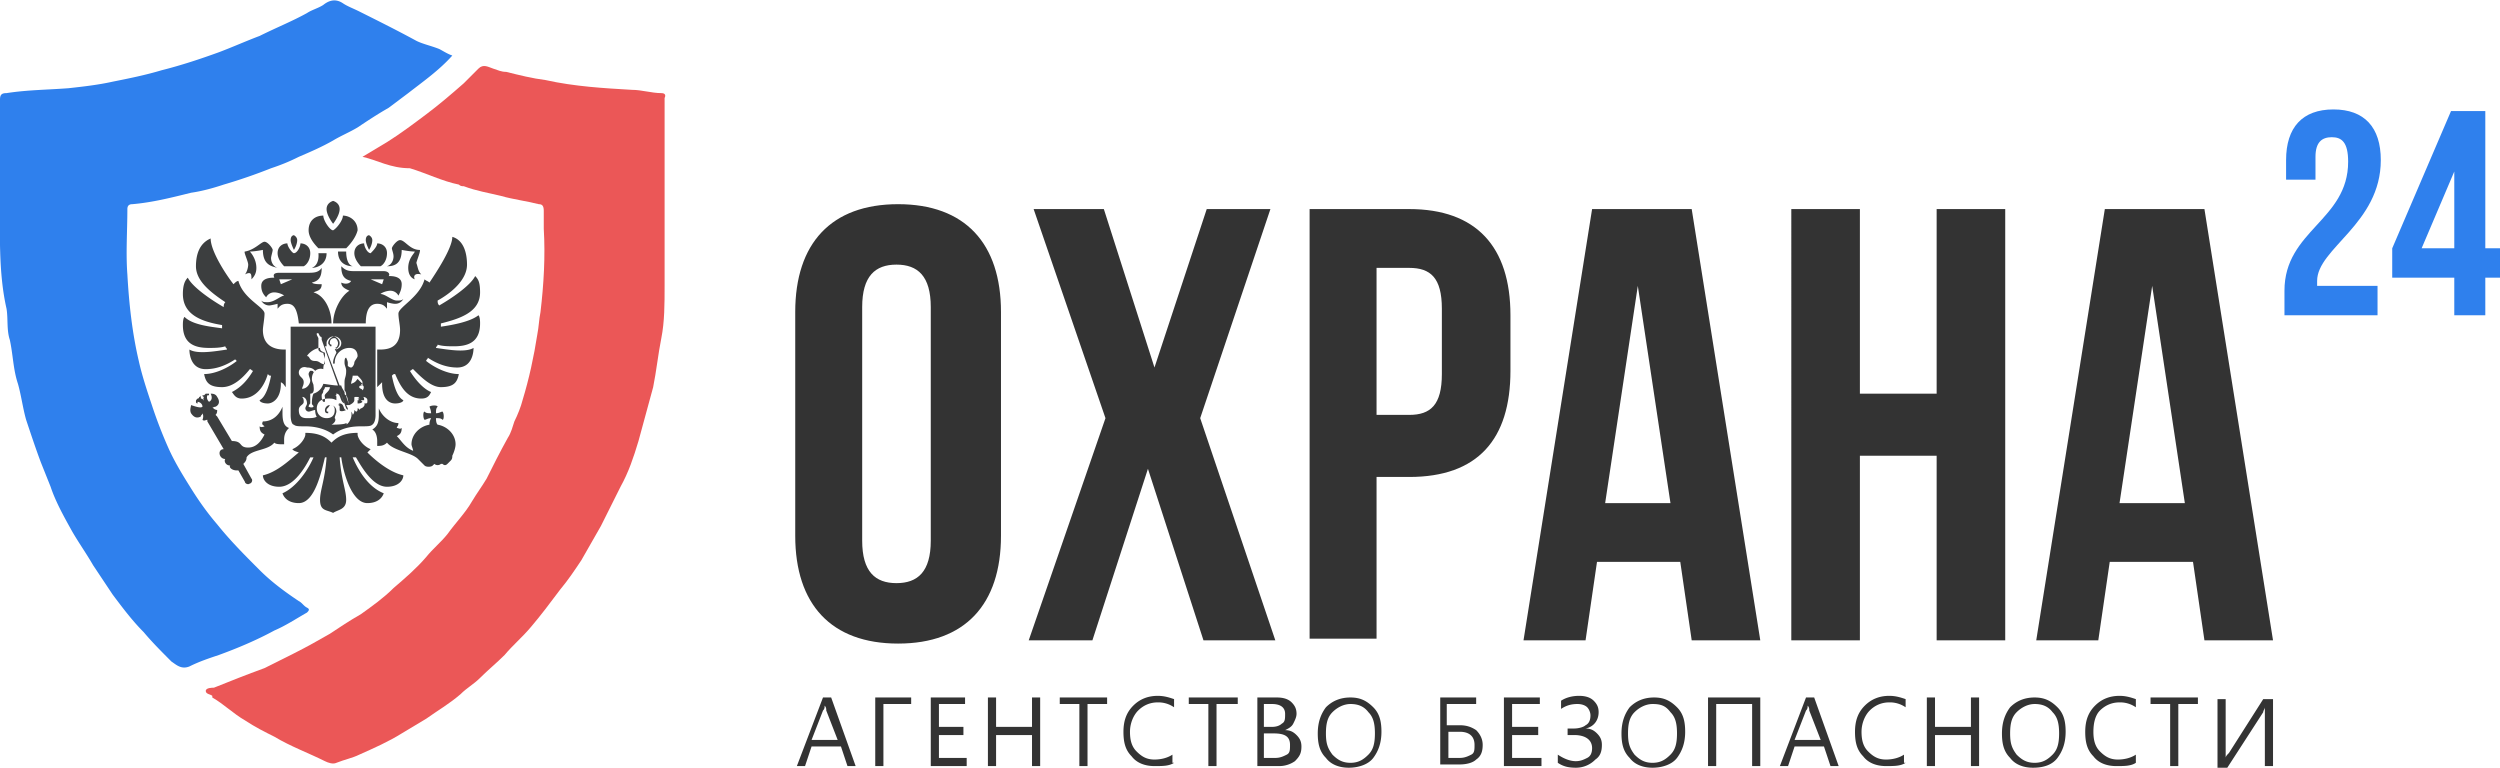 <svg width="254" height="78" fill="none" xmlns="http://www.w3.org/2000/svg"><g clip-path="url(#clip0)"><path d="M45.956 5.643c-1.328 1.493-2.987 2.655-4.48 3.817l-1.99 1.493c-1.162.664-2.157 1.328-3.153 1.992-.83.498-1.659.83-2.488 1.327-1.162.664-2.323 1.162-3.484 1.66-.996.498-1.825.83-2.82 1.162a55.057 55.057 0 01-4.812 1.66c-.995.331-2.157.663-3.318.829-1.991.498-3.982.996-5.973 1.162-.332 0-.497.166-.497.498 0 2.157-.166 4.48 0 6.638.165 2.987.497 5.974 1.16 8.796.333 1.493.83 2.987 1.328 4.48a46.039 46.039 0 001.66 4.315c.663 1.494 1.492 2.822 2.322 4.15.83 1.327 1.659 2.489 2.654 3.65 1.328 1.66 2.82 3.154 4.314 4.647 1.161 1.162 2.488 2.158 3.982 3.153.331.166.497.498.83.664.33.166.165.332 0 .498-1.162.664-2.158 1.328-3.319 1.826-1.825.995-3.816 1.825-5.64 2.489-.996.332-1.992.664-2.987 1.162-.83.332-1.327-.166-1.825-.498-.995-.996-1.99-1.992-2.82-2.987-1.162-1.162-2.157-2.49-3.153-3.818l-1.99-2.987c-.664-1.161-1.494-2.323-2.157-3.485-.83-1.493-1.66-2.987-2.157-4.48l-.995-2.49c-.498-1.328-.996-2.821-1.493-4.315-.332-1.162-.498-2.49-.83-3.651-.498-1.494-.498-2.987-.83-4.48-.331-.997-.165-2.158-.331-3.154C-.166 27.715 0 23.732 0 19.749v-9.626c0-.497.166-.663.664-.663 2.156-.332 4.147-.332 6.304-.498 1.493-.166 2.986-.332 4.48-.664 1.659-.332 3.317-.664 4.977-1.162 1.99-.498 3.981-1.162 5.806-1.825 1.327-.498 2.82-1.162 4.148-1.66 1.659-.83 3.318-1.494 4.811-2.323.498-.332 1.161-.498 1.66-.83.829-.664 1.492-.498 1.99-.166.498.332.995.498 1.659.83 1.99.995 3.982 1.991 5.807 2.987.663.332 1.493.498 2.322.83.332.166.83.498 1.328.664z" fill="#2F80ED"/><path d="M36.83 15.932l2.49-1.494c1.327-.83 2.654-1.825 3.981-2.821 1.327-.996 2.489-1.991 3.816-3.153L48.61 6.97c.498-.498.995-.166 1.493 0 .498.166.83.332 1.327.332 1.328.332 2.655.664 3.982.83 2.986.664 5.973.83 8.793.996.996 0 1.99.332 2.986.332.332 0 .498.166.332.497v19.086c0 1.825 0 3.65-.332 5.31-.331 1.66-.497 3.32-.83 4.979l-1.492 5.477c-.498 1.66-.996 3.153-1.825 4.646l-1.991 3.983-1.991 3.485c-.664.996-1.327 1.992-2.157 2.988-.995 1.327-1.99 2.655-2.986 3.817-.83.995-1.825 1.825-2.654 2.82-.83.83-1.66 1.495-2.489 2.324-.664.664-1.327.996-1.99 1.66-1.162.996-2.324 1.66-3.485 2.49l-2.489 1.493c-1.327.83-2.82 1.493-4.313 2.157-.664.332-1.493.498-2.323.83-.331.166-.83 0-1.161-.166-1.659-.83-3.484-1.493-5.143-2.49-.995-.497-1.99-.995-2.986-1.659-1.162-.664-2.157-1.66-3.318-2.323v-.166c-.166-.166-.664-.166-.664-.498 0-.332.664-.332.83-.332 1.659-.664 3.318-1.328 5.143-1.991l2.986-1.494c1.327-.664 2.488-1.328 3.65-1.992.995-.663 1.99-1.327 3.152-1.991 1.161-.83 2.323-1.66 3.318-2.655 1.161-.996 2.323-1.992 3.318-3.153.664-.83 1.493-1.494 2.157-2.324.83-1.162 1.825-2.157 2.488-3.32.498-.829.996-1.493 1.494-2.322.663-1.328 1.327-2.656 2.156-4.15.332-.497.498-1.161.664-1.659.332-.664.664-1.494.83-2.157.663-2.158 1.16-4.481 1.493-6.639.166-.83.166-1.493.331-2.323.332-2.821.498-5.643.332-8.464v-1.826c0-.497-.166-.663-.498-.663-1.327-.332-2.654-.498-3.815-.83-1.328-.332-2.489-.498-3.816-.996-.166 0-.332 0-.498-.166-1.659-.332-3.318-1.162-4.977-1.66-1.99 0-3.318-.83-4.811-1.161z" fill="#EB5757"/><path fill-rule="evenodd" clip-rule="evenodd" d="M44.794 32.86v.331c1.162-.166 2.987-.497 3.816-1.161.166.166.166.664.166.83 0 1.991-1.327 2.323-2.655 2.323-.497 0-1.16 0-1.659-.166 0 .166-.165.166-.165.332 1.16.166 2.986.498 3.815 0 0 .498-.166 1.991-1.659 1.991-.995 0-1.99-.332-2.986-.995 0 .166-.166.166-.166.332.83.663 2.157 1.327 3.318 1.327-.166.83-.498 1.328-1.825 1.328-.995 0-1.99-.996-2.82-1.826-.166 0-.166.166-.332.166.498.83 1.327 1.826 2.157 2.158-.166.332-.332.664-.996.664-1.493 0-2.156-1.328-2.654-2.49-.166 0-.166 0-.332.166.166.83.498 2.158 1.161 2.49 0 .166-.331.332-.83.332-.663 0-1.326-.498-1.326-1.992v-.166l-.498.498v-3.817h.166c.663 0 2.157 0 2.157-1.992 0-.498-.166-1.161-.166-1.66 0-.663 2.157-1.659 2.654-3.484.166.166.332.166.498.332.663-.996 2.323-3.485 2.323-4.647 1.16.332 1.493 1.66 1.493 2.821 0 1.494-1.493 2.821-2.986 3.651 0 .166 0 .332.165.498 1.162-.664 3.153-1.991 3.65-2.987.332.332.498.664.498 1.66 0 1.99-1.99 2.655-3.982 3.153zm-1.99-4.98c-.664-.165-.83.167-.664.499-.498-.166-.664-.664-.664-1.162 0-.996.664-1.494.664-1.66-.498 0-1.327-.165-1.327-.165 0 1.493-.83 1.66-1.494 1.66.498-.167.664-.665.664-.997 0-.332-.166-.663-.166-.83 0-.165.498-.83.83-.83.497 0 .995.997 1.99.997.166 0-.331 1.161-.331 1.327.166.498.166.83.497 1.162zm-4.148-.829h-1.991c-.332-.332-.664-.83-.664-1.328 0-.663.498-.995.996-.995 0 .332.332.995.663.995.166-.166.664-.663.664-.995.498 0 .995.332.995.995 0 .664-.331 1.162-.663 1.328zm-1.493-2.655c0-.498.332-.498.332-.498s.331.166.331.498c0 .498-.331.995-.331.995s-.332-.663-.332-.995zm-1.991.83h-2.82c-.498-.498-.996-1.162-.996-1.826 0-.996.664-1.494 1.493-1.494 0 .498.664 1.494.996 1.494.331-.166.995-.996.995-1.494.664 0 1.493.498 1.493 1.494-.166.664-.663 1.328-1.161 1.826zm-1.991-3.983c0-.664.664-.83.664-.83s.663.166.663.83c0 .663-.663 1.493-.663 1.493s-.664-.83-.664-1.493zm-2.323 5.808h-1.99c-.332-.332-.664-.83-.664-1.328 0-.663.497-.995.995-.995 0 .332.498.995.664.995.332 0 .663-.663.663-.995.498 0 .996.332.996.995 0 .664-.332 1.162-.664 1.328zm-1.327-2.655c0-.498.332-.498.332-.498s.332.166.332.498c0 .498-.332.995-.332.995s-.332-.663-.332-.995zm-2.82.995s-.83.166-1.328.166c0 0 .664.664.664 1.66 0 .498-.166.83-.498 1.162 0-.498 0-.83-.663-.498.166-.166.332-.664.332-.996 0-.332-.498-1.328-.332-1.328.995-.165 1.659-.995 1.99-.995.332 0 .83.663.83.83 0 .165-.166.663-.166.83 0 .331.166.83.664.995-.664-.166-1.493-.332-1.493-1.825zm.166 6.473c0 .498-.166 1.327-.166 1.66 0 1.825 1.493 1.99 2.156 1.99h.166v3.818c-.166-.166-.166-.332-.497-.498V39c0 1.494-.83 1.992-1.328 1.992-.497 0-.83-.166-.83-.332.665-.332.996-1.66 1.162-2.49-.166 0-.166 0-.332-.166-.331 1.162-1.161 2.49-2.654 2.49-.664 0-.83-.498-.995-.664.995-.498 1.659-1.328 2.156-2.158-.166 0-.166-.166-.332-.166-.663.83-1.659 1.826-2.82 1.826-1.327 0-1.659-.498-1.825-1.328 1.161 0 2.489-.664 3.318-1.327l-.166-.166c-.995.663-1.99.995-2.986.995-1.493 0-1.66-1.493-1.66-1.991.83.498 2.655.166 3.817 0 0-.166-.166-.166-.166-.332-.498.166-1.162.166-1.66.166-1.326 0-2.654-.332-2.654-2.323 0-.166 0-.664.166-.83.83.83 2.655.995 3.816 1.161v-.331c-1.99-.332-3.982-.996-3.982-3.154 0-.83.166-1.327.498-1.66.498.997 2.489 2.324 3.65 2.988 0-.166 0-.332.166-.498-1.493-.996-2.986-2.157-2.986-3.65 0-1.163.331-2.324 1.493-2.822 0 1.327 1.659 3.817 2.322 4.647.166-.166.332-.332.498-.332.498 1.825 2.655 2.655 2.655 3.319zm-6.305 9.46c0-.332-.332-.498-.497-.498v.166s-.166 0-.166-.166 0-.166.166-.332c.165 0 .165-.166.165-.166s.166 0 .166-.166v.332c.166 0 .332.166.332.331 0-.165-.166-.331 0-.497 0 0-.166 0-.166-.166h.166l.166-.166h.332v.166h-.166s-.166.332.166.663c.332-.165.332-.497.166-.83.166 0 .497 0 .663.333.332.497.166.83-.166.995-.166 0-.331.166-.331 0a.59.59 0 00.497.332c0 .166 0 .332-.166.498l.166.166 1.493 2.49c1.162 0 .664.663 1.66.663.829 0 1.327-.663 1.659-1.327-.332-.166-.498-.332-.498-.83.166.166.498 0 .498 0-.166-.166-.332-.166-.166-.498.995 0 1.659-.664 1.99-1.494v.664c0 .83.166 1.328.664 1.494-.166.166-.498.498-.498 1.161v.498c-.497 0-.83 0-.995-.166-.664.83-2.323.664-2.82 1.494 0 .332-.166.498-.332.664l.83 1.494c.165.166 0 .497-.167.497-.165.166-.497 0-.497-.166l-.664-1.161h-.166c-.498 0-.83-.332-.663-.498-.498 0-.664-.498-.498-.664-.664 0-.83-.996-.166-.996l-1.66-2.821v-.166c-.165 0-.33.166-.497 0 0 0 .166-.332 0-.664 0 .166-.166.166-.166.332-.331.166-.663.166-.995-.332-.166-.332 0-.664 0-.83.498.166.995.332 1.161.166zm9.125 4.314c.83-.332 1.327-1.161 1.327-1.493v-.166c1.493 0 2.157.498 2.655.995.497-.497 1.161-.995 2.654-.995v.166c0 .332.498 1.161 1.327 1.493l-.331.332c.663.664 2.156 1.992 3.65 2.324 0 .498-.498 1.161-1.66 1.161-1.493 0-2.654-2.157-3.152-2.987h-.332c.498 1.162 1.494 2.987 3.153 3.651-.166.498-.664.996-1.66.996-1.659 0-2.488-3.32-2.654-4.647h-.166c.166 2.323.664 3.32.664 4.315 0 .996-.83.996-1.327 1.328-.664-.332-1.328-.166-1.328-1.328 0-.996.498-1.992.664-4.315h-.166c-.332 1.328-.995 4.647-2.654 4.647-.996 0-1.494-.498-1.66-.996 1.494-.664 2.655-2.49 3.153-3.65h-.332c-.498.995-1.66 2.986-3.152 2.986-1.162 0-1.66-.663-1.66-1.161 1.494-.332 2.821-1.66 3.65-2.324-.497-.166-.497-.166-.663-.332zm8.461-3.485c0 .83-.332.996-.332.996-.166.166-.497.166-1.161.166-1.327 0-2.157.332-2.82.83-.664-.498-1.66-.83-2.82-.83-.664 0-.996 0-1.162-.166-.166 0-.332-.332-.332-.996v-8.962h8.627v8.962zm-6.968.332c.332 0 .83 0 .995-.166-.165-.166-.165-.664-.165-.664-.166 0-.498.166-.664.166a.357.357 0 01-.332-.332c0-.166.166-.332.166-.497 0-.332-.166-.664-.498-.664.166.166.166.332.166.497 0 .332-.497.332-.497.83 0 .664.331.83.83.83zm-.83-4.647c0 .498.498.498.498.996 0 .332-.166.498-.166.664.498 0 .83-.498.83-.83 0-.166-.166-.498-.166-.664 0-.166.166-.332.166-.332.166 0 .332 0 .332.166l.166-.166c-.166-.166-.332-.332-.83-.332-.498-.166-.83.166-.83.498zm.83-1.66c.332 0 .166.499.83.499.497 0 .497.331.995.331v-1.161c-.332-.166-.498-.166-.498-.498-.497 0-1.161.498-1.327.83zm5.64 2.988v-.332c0-.166-.331-.498-.497-.664h-.498c0 .166-.166.664-.166.83.498-.166.498-.332.664-.498l.498.498c-.166 0-.166.166 0 .166-.166 0-.332 0-.332.166s.332.166.332.332c.166-.166.166-.498 0-.498zm.499 1.494c0-.166-.166-.332-.498-.332.166 0 .166.166.166.332h-.332l.166.166c-.166.166-.332.166-.498.166v-.332h.166l-.166-.166h.166c0-.166-.166-.166-.332-.166s-.166 0-.166.166v.166c0 .166-.166.332-.497.497-.166-.331-.166-.83-.332-.995 0-.166 0-.332-.166-.498v-.83c0-.498.166-.498.166-1.162 0-.332-.166-.497-.166-.83 0-.165 0-.497.166-.497 0 0 .166.332.166.498v.331s.166.166.331.166c.166 0 .332-.332.332-.498 0-.165.332-.497.332-.663 0-.332-.166-.83-.83-.83-.829 0-1.492.664-1.492 1.494 0 .165-.166.165-.166 0 0-.332.166-.664.331-.996 0-.166-.166-.332-.166-.332.332-.166.498-.332.498-.664s-.332-.664-.663-.664c-.332 0-.664.332-.664.664v.332h-.166l1.493 3.983h.166c0 .166.332.664.332.664 0 .166 0 .332.166.332 0 .166.166.663.332.995h-.332l.166.332v.166l-.166-.166-2.489-6.97v-.166c0-.166-.166-.166-.166-.166l-.166-.332h-.166v.166l.166.332v1.162c0 .166.332.332.498.332 0 .166.166.498.166.664 0 .331-.166.497-.166.995-.498-.166-1.161.166-1.161.996 0 .332.166.498.166.664 0 .166.166.83-.332.83v.995s-.166.166-.166.332c0 0 .332.166.498 0 0-.166-.166-.166-.166-.331 0-.166 0-.664.166-.996.497-.166.83-.498.995-.996.166 0 .996.166 1.493.166l.664 1.826c-.498-.166-.332-.996-.83-.996h-.166c.166 0 .166 0 .166.166h-.166s.166 0 .166.166v.332c-.331-.166-.497-.166-.83-.166-.995 0-1.16.663-1.16.995 0 .664.497.996.995.996.83 0 .83-.664.83-.83 0-.498-.332-.498-.498-.498-.166.332-.332.332-.332.498 0 .166 0 .166.166.166v.166c-.166 0-.332 0-.332-.332 0-.166.166-.498.498-.498.332 0 .663.166.663.664 0 .166-.166.498-.166.664.166.166 0 .498-.331.664.166 0 1.327 0 1.493-.166 0 0 .166.166 0 .166.332-.166.663-.83.498-1.328 0 0 .165.166.165.332.166-.166.166-.332.166-.498l.166.166c.166 0 .166-.166.166-.332 0 0 .166 0 .166.166l.166-.166c.166 0 .498-.332.332-.497.332 0 .332 0 .332-.332zm-3.816-1.328h-.498c0 .166-.166.332-.166.332 0 .332-.166.332-.166.498 0 .166 0 .498.166.663h.166v-.497c-.166-.332.498-.498.498-.996zm.83-4.48c0-.167-.167-.499-.333-.499-.331 0-.497.166-.497.498 0 .166.166.166.166.166v.166h-.166c0-.166-.166-.166-.166-.332 0-.332.332-.664.663-.664.332 0 .664.332.664.664s-.166.498-.498.664c0-.166-.166-.166-.166-.166.166 0 .332-.166.332-.498zm.165 6.803v-.332c0-.166-.166-.166-.166-.166s.166-.165.166 0c0 0 0-.165-.166-.165h.166c.498 0 .332.663.664.663-.332.166-.664.166-.664 0zm-.83-8.795h-3.317c-.166-1.494-.498-1.992-1.162-1.992-.663 0-.83.332-.995.498v-.498s-.664.166-.83.166a.912.912 0 01-.83-.498c.167.166.333.166.664.166.664 0 1.328-.664 1.66-.664-.166-.166-.664-.332-.996-.332a.912.912 0 00-.83.498c-.331-.332-.497-.664-.497-1.162 0-.83.995-.83 1.327-.83-.166-.331 0-.497.498-.497h2.82c.664 0 1.161 0 1.493-.498 0 .996-.332 1.328-.995 1.494.166.166.663.166.995.166 0 .663-.498.663-.83.83 1.162.331 1.826 1.825 1.826 3.153zm-5.308-4.481l.166.498 1.16-.498H28.37zm4.81-2.656c0 1.162-.995 1.494-1.492 1.494.83-.332.663-1.494.663-1.494h.83zm2.655 1.328c-.663 0-1.493-.332-1.493-1.494h.83c0 .166 0 1.328.663 1.494zm3.484 4.315c-.166-.166-.331-.498-.995-.498-.664 0-1.161.498-1.161 1.992h-3.318c0-1.328.83-2.822 1.659-3.32-.332-.165-.83-.331-.83-.83.332.167.83.167.995-.165-.663-.166-.995-.498-.995-1.494.498.498.83.498 1.493.498h2.82c.498 0 .664.332.498.498.332 0 1.328 0 1.328.83 0 .498-.166.83-.332 1.161a.912.912 0 00-.83-.498c-.332 0-.83.166-.995.332.498 0 1.161.664 1.659.664.332 0 .498 0 .663-.166a.912.912 0 01-.83.498c-.33 0-.829-.166-.829-.166v.664zm-.497-2.49l.166-.497H37.66l1.162.498zm-.498 16.43v-.497c0-.498-.166-.996-.498-1.162.498-.332.664-.664.664-1.494v-.664c.332.83 1.161 1.494 1.99 1.494 0 .332-.165.332-.165.498.166 0 .332.166.498 0 0 .498-.166.664-.498.83.498.498.83 1.161 1.659 1.493 0-.166-.166-.498-.166-.664 0-.995.83-1.825 1.825-1.991 0-.166 0-.332.166-.664-.332 0-.498.166-.664.166-.166-.166-.166-.83 0-.83.166.166.332.166.664.166 0-.332-.166-.664-.166-.664.166-.166.83-.166.83 0-.166.166-.166.332-.166.664.331 0 .497-.166.663-.166.166.166.166.83 0 .83-.166-.166-.332-.166-.663-.166 0 .166 0 .498.166.664.995.166 1.824.996 1.824 1.991 0 .332-.166.83-.331 1.162 0 .166 0 .332-.166.498l-.332.332c-.166.166-.332.166-.498 0h-.166a.505.505 0 01-.663 0l-.166.166c-.166.166-.664.166-.83 0l-.663-.664c-.664-.664-2.489-.83-3.153-1.66-.331.332-.663.332-.995.332z" fill="#3C3E3F"/><path d="M80.796 31.698c0-6.97 3.65-10.953 10.452-10.953S101.7 24.728 101.7 31.698v22.736c0 6.97-3.65 10.953-10.452 10.953-6.803 0-10.452-3.983-10.452-10.953V31.698zm6.802 23.234c0 3.153 1.327 4.315 3.484 4.315 2.156 0 3.484-1.162 3.484-4.315V31.2c0-3.153-1.328-4.315-3.484-4.315-2.157 0-3.484 1.162-3.484 4.315v23.732zm41.476-33.689l-7.134 21.242 7.632 22.57h-7.3l-5.641-17.425-5.641 17.425h-6.47l7.797-22.57-7.299-21.242h7.134l5.143 16.097 5.309-16.097h6.47zm24.388 10.787v5.642c0 6.97-3.318 10.788-10.286 10.788h-3.318v16.43h-6.802V21.242h10.12c6.802 0 10.286 3.817 10.286 10.787zm-13.604-4.647v14.77h3.318c2.156 0 3.318-.996 3.318-4.149v-6.638c0-3.153-1.162-4.149-3.318-4.149h-3.318v.166zm38.987 37.672h-6.968l-1.161-7.966h-8.461l-1.162 7.966h-6.304l6.968-43.812h10.12l6.968 43.812zm-15.761-13.94h6.636l-3.318-22.072-3.318 22.072zm25.881 13.94h-6.968V21.243h6.968v18.753h7.798V21.243h6.968v43.812h-6.968V46.302h-7.798v18.753zm41.974 0h-6.968l-1.161-7.966h-8.461l-1.162 7.966h-6.304l6.968-43.812h10.12l6.968 43.812zm-15.595-13.94h6.636l-3.318-22.072-3.318 22.072z" fill="#333"/><path d="M236.912 13.94c-.996 0-1.659.498-1.659 1.992v2.323h-2.987v-1.991c0-3.32 1.66-5.145 4.812-5.145s4.811 1.826 4.811 5.145c0 6.472-6.47 8.962-6.47 12.28v.498h6.138v2.988h-9.456v-2.49c0-6.14 6.47-7.136 6.47-13.11 0-1.992-.664-2.49-1.659-2.49zm6.138 11.286l5.973-13.94h3.484v13.94H254v2.987h-1.493v3.817h-3.152v-3.817h-6.305v-2.988zm6.305 0v-7.8l-3.318 7.8h3.318z" fill="#2F80ED"/><path d="M86.934 77.834h-.83l-.663-1.991h-2.986l-.664 1.991h-.83l2.655-6.97h.83l2.488 6.97zm-1.825-2.655l-1.161-2.987c0-.166 0-.332-.166-.498 0 .166 0 .331-.166.498l-1.161 2.987h2.654zm7.466-3.651h-2.82v6.306h-.83v-6.97h3.65v.664zm5.641 6.306h-3.65v-6.97h3.484v.664h-2.655v2.323h2.489v.83h-2.489v2.323h2.82v.83zm7.465 0h-.829v-3.153h-3.65v3.153h-.83v-6.97h.83v2.987h3.65v-2.987h.829v6.97zm6.802-6.306h-1.991v6.306h-.829v-6.306h-1.991v-.664h4.811v.664zm6.802 5.974c-.497.332-1.161.332-1.99.332-.996 0-1.825-.332-2.323-.996-.664-.663-.83-1.493-.83-2.49 0-1.16.332-1.99.996-2.654.663-.664 1.493-.996 2.488-.996.664 0 1.162.166 1.659.332v.83a2.8 2.8 0 00-1.659-.498c-.829 0-1.493.332-1.99.83-.498.497-.83 1.327-.83 2.157 0 .83.166 1.494.664 1.991.497.498.995.83 1.825.83.663 0 1.327-.166 1.825-.498v.83h.165zm6.471-5.974h-2.157v6.306h-.83v-6.306h-1.99v-.664h4.977v.664zm1.991 6.306v-6.97h1.99c.664 0 1.162.166 1.494.498.331.332.497.663.497 1.161 0 .332-.166.664-.332.996-.165.332-.497.498-.829.664.498 0 .829.166 1.161.498.332.332.498.664.498 1.162 0 .663-.166.995-.664 1.493a2.8 2.8 0 01-1.659.498h-2.156zm.663-6.306v2.323h.83c.497 0 .829-.166.995-.332.332-.166.332-.498.332-.996 0-.663-.498-.995-1.327-.995h-.83zm0 2.987v2.49h1.162c.497 0 .829-.167 1.161-.333.332-.166.332-.498.332-.995 0-.83-.498-1.162-1.659-1.162h-.996zM137.037 78c-.995 0-1.825-.332-2.322-.996-.664-.664-.83-1.493-.83-2.49 0-1.16.332-1.99.83-2.654.663-.664 1.493-.996 2.488-.996.996 0 1.659.332 2.323.996.663.663.829 1.493.829 2.489 0 1.162-.331 1.991-.829 2.655-.498.664-1.493.996-2.489.996zm.166-6.472c-.663 0-1.327.332-1.825.83-.498.497-.663 1.161-.663 2.157s.165 1.493.663 2.157c.498.498.996.83 1.825.83.83 0 1.327-.332 1.825-.83.498-.498.664-1.161.664-2.157s-.166-1.66-.664-2.158c-.498-.663-1.161-.83-1.825-.83zm9.125 6.306v-6.97h3.65v.664h-2.987v2.157h1.328c.663 0 1.161.166 1.659.498.332.332.663.83.663 1.494 0 .663-.165 1.161-.663 1.493-.332.332-.996.498-1.659.498h-1.991v.166zm.829-3.32v2.49h1.162c.497 0 .829-.166 1.161-.332.332-.166.332-.498.332-.995 0-.83-.498-1.328-1.493-1.328h-1.162v.166zm9.457 3.32h-3.816v-6.97h3.65v.664h-2.82v2.323h2.654v.83h-2.654v2.323h2.986v.83zm1.659-.332v-.83c.498.332 1.161.664 1.825.664.498 0 .829-.166 1.161-.332.332-.166.498-.498.498-.996 0-.83-.664-1.327-1.825-1.327h-.664v-.664h.664c.498 0 .995-.166 1.161-.332.332-.166.498-.498.498-.996 0-.331-.166-.663-.332-.83-.166-.165-.497-.331-.995-.331-.664 0-1.161.166-1.659.497v-.83c.498-.331 1.161-.497 1.825-.497.663 0 1.161.166 1.493.498.332.332.498.664.498 1.162 0 .83-.498 1.493-1.328 1.659.498 0 .83.166 1.162.498.332.332.497.664.497 1.162 0 .663-.165 1.161-.663 1.493a2.749 2.749 0 01-1.991.83c-.83 0-1.327-.166-1.825-.498zm9.622.498c-.995 0-1.825-.332-2.322-.996-.664-.664-.83-1.493-.83-2.49 0-1.16.332-1.99.83-2.654.663-.664 1.493-.996 2.488-.996.996 0 1.659.332 2.323.996.664.663.83 1.493.83 2.489 0 1.162-.332 1.991-.83 2.655-.498.664-1.493.996-2.489.996zm0-6.472c-.663 0-1.327.332-1.825.83-.497.497-.663 1.161-.663 2.157s.166 1.493.663 2.157c.498.498.996.83 1.825.83.83 0 1.328-.332 1.825-.83.498-.498.664-1.161.664-2.157s-.166-1.66-.664-2.158c-.497-.663-.995-.83-1.825-.83zm10.95 6.306h-.829v-6.306h-3.65v6.306h-.83v-6.97h5.309v6.97zm7.964 0h-.83l-.664-1.991h-2.986l-.663 1.991h-.83l2.655-6.97h.829l2.489 6.97zm-1.825-2.655l-1.162-2.987c0-.166 0-.332-.166-.498 0 .166 0 .331-.165.498l-1.162 2.987h2.655zm8.627 2.323c-.498.332-1.162.332-1.991.332-.996 0-1.825-.332-2.323-.996-.663-.663-.829-1.493-.829-2.49 0-1.16.331-1.99.995-2.654.664-.664 1.493-.996 2.489-.996.663 0 1.161.166 1.659.332v.83a2.804 2.804 0 00-1.659-.498c-.83 0-1.493.332-1.991.83-.498.497-.83 1.327-.83 2.157 0 .83.166 1.494.664 1.991.498.498.995.83 1.825.83.663 0 1.327-.166 1.825-.498v.83h.166zm7.465.332h-.829v-3.153h-3.65v3.153h-.83v-6.97h.83v2.987h3.65v-2.987h.829v6.97zm5.475.166c-.995 0-1.825-.332-2.322-.996-.664-.664-.83-1.493-.83-2.49 0-1.16.332-1.99.83-2.654.663-.664 1.493-.996 2.488-.996.996 0 1.659.332 2.323.996.663.663.829 1.493.829 2.489 0 1.162-.331 1.991-.829 2.655-.498.664-1.327.996-2.489.996zm.166-6.472c-.663 0-1.327.332-1.825.83-.497.497-.663 1.161-.663 2.157s.166 1.493.663 2.157c.498.498.996.83 1.825.83.83 0 1.327-.332 1.825-.83.498-.498.664-1.161.664-2.157s-.166-1.66-.664-2.158c-.498-.663-1.161-.83-1.825-.83zm10.286 5.974c-.497.332-1.161.332-1.991.332-.995 0-1.825-.332-2.322-.996-.664-.663-.83-1.493-.83-2.49 0-1.16.332-1.99.996-2.654.663-.664 1.493-.996 2.488-.996.664 0 1.162.166 1.659.332v.83a2.8 2.8 0 00-1.659-.498c-.829 0-1.493.332-1.991.83-.497.497-.663 1.327-.663 2.157 0 .83.166 1.494.663 1.991.498.498.996.83 1.825.83.664 0 1.328-.166 1.825-.498v.83zm6.305-5.974h-1.991v6.306h-.83v-6.306h-1.991v-.664h4.812v.664zm7.631 6.306h-.829V71.86c0 .165-.166.332-.166.497L226.294 78h-.996v-6.97h.83v5.974c0-.166.166-.332.332-.498l3.484-5.476h.995v6.804z" fill="#333"/></g><defs><clipPath id="clip0"><path fill="#fff" d="M0 0h254v78H0z"/></clipPath></defs></svg>